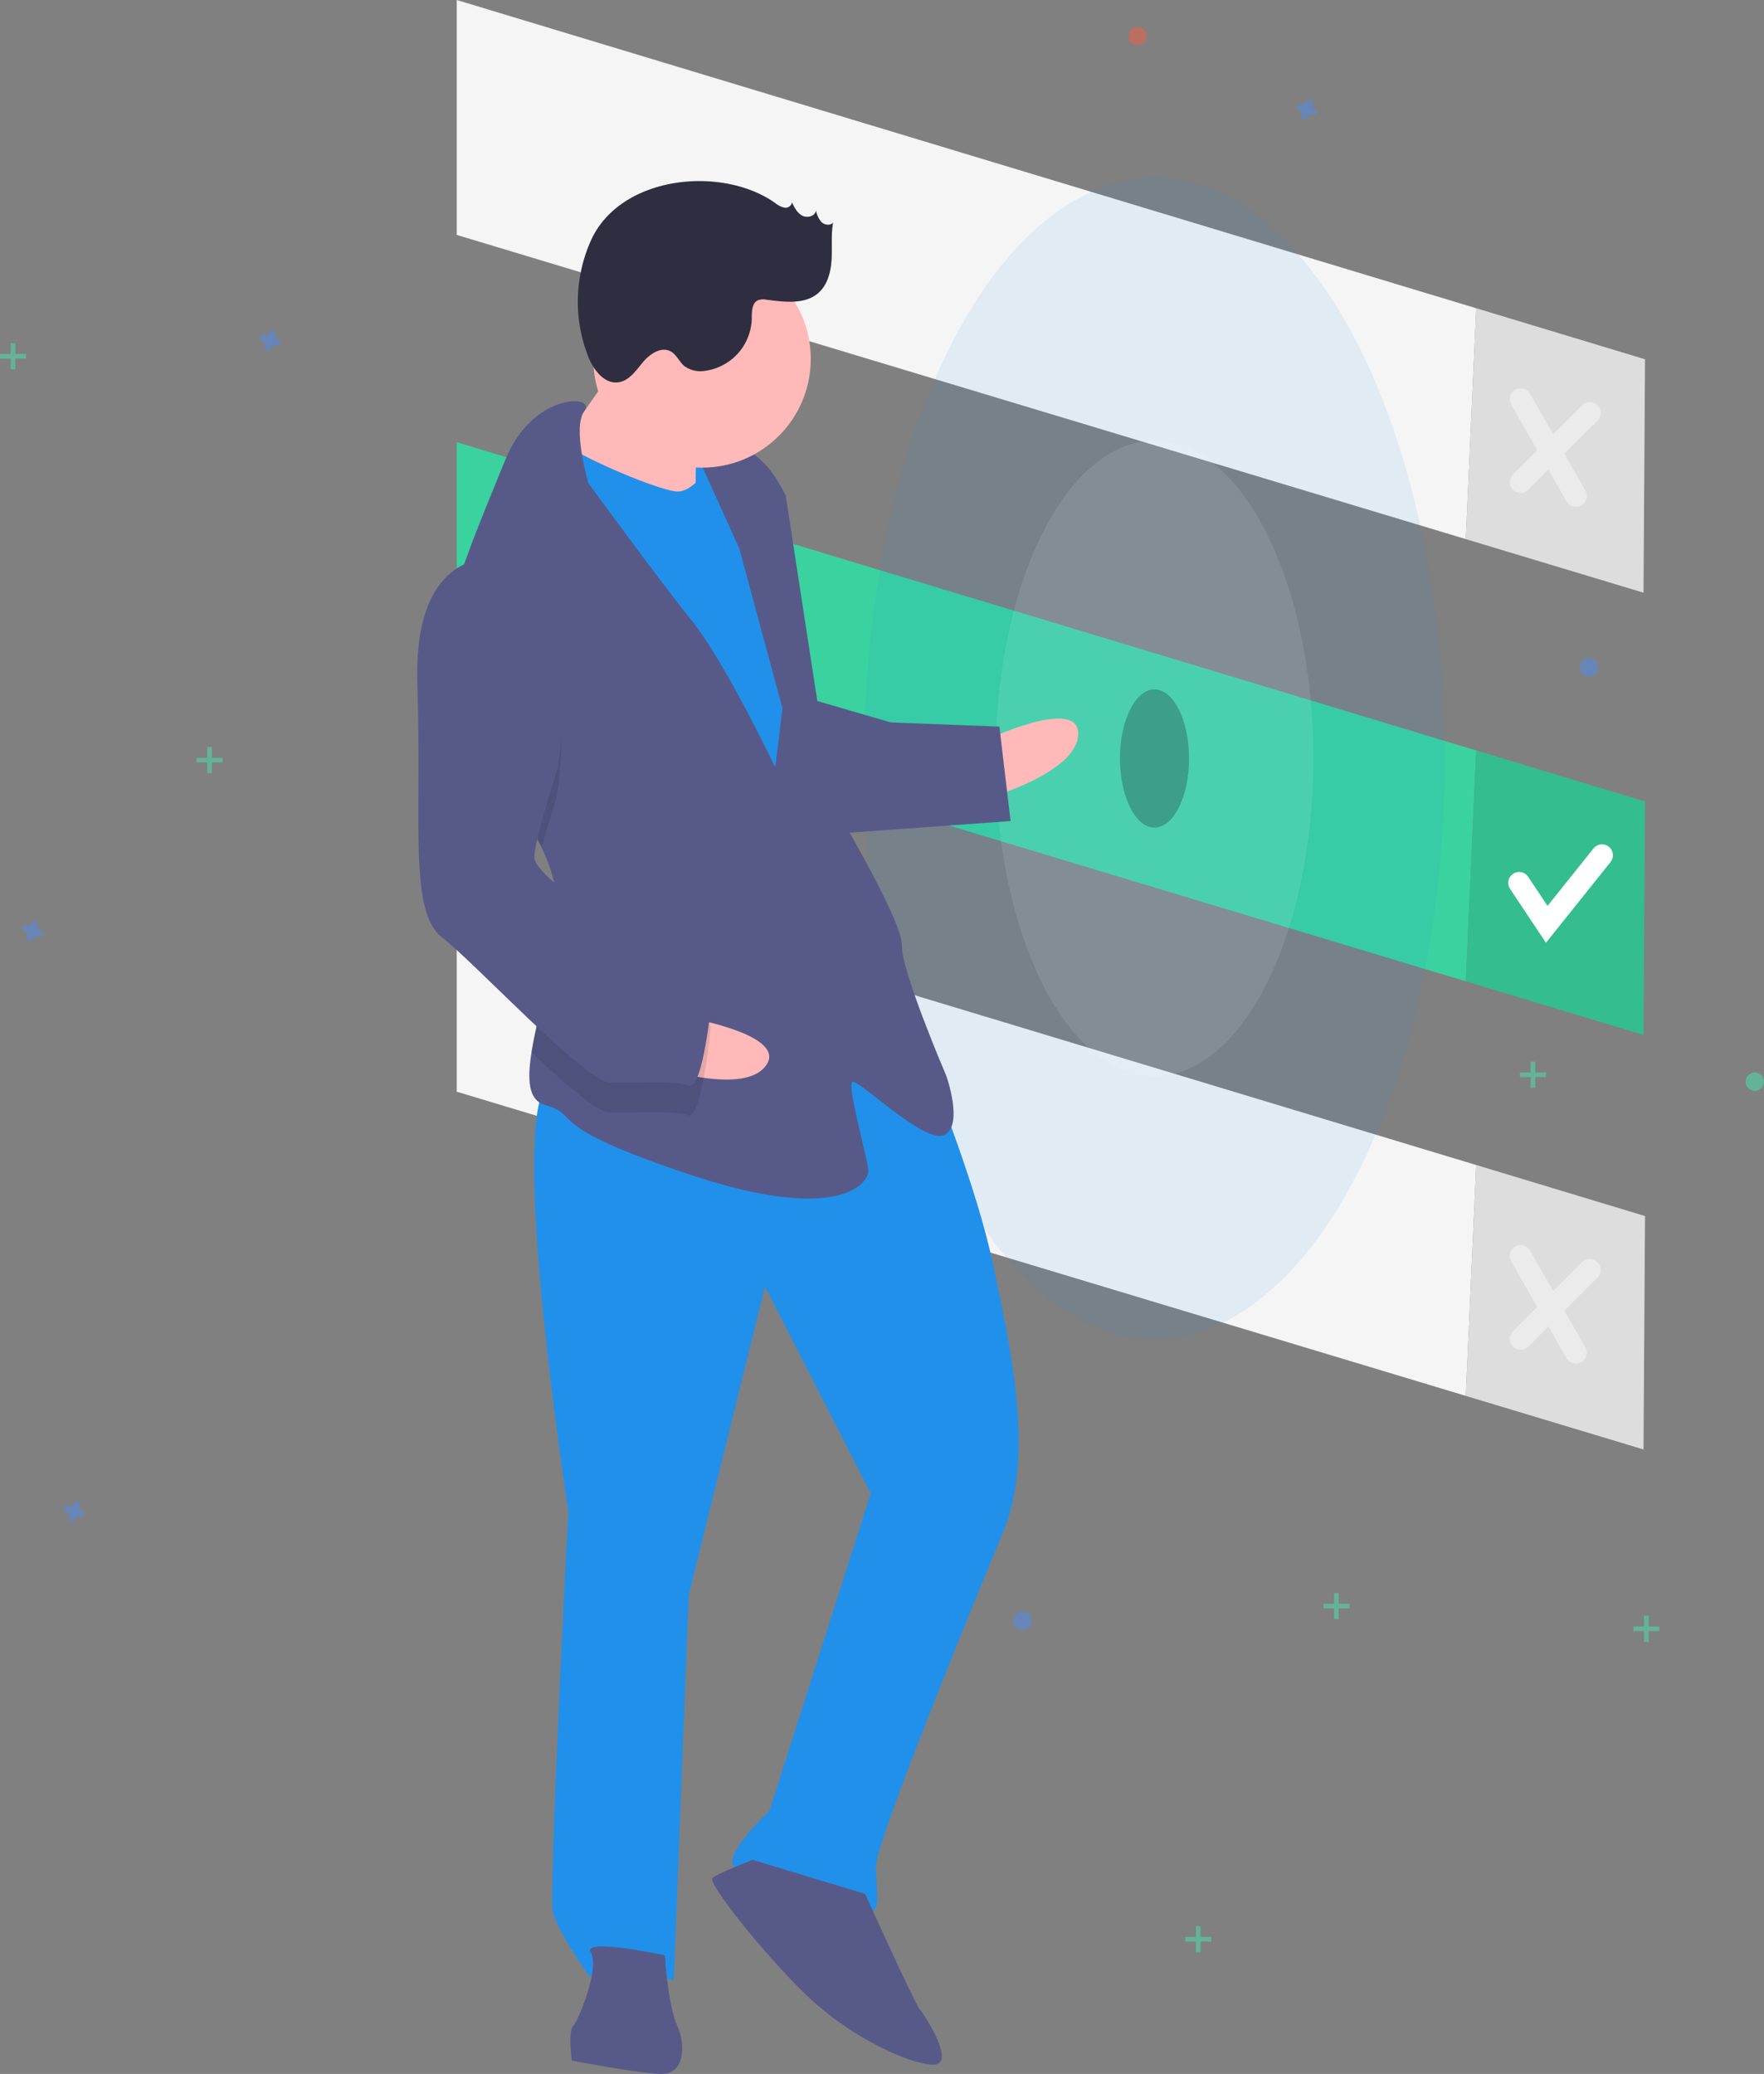 <svg id="f9bc2a0f-651a-4336-bfd5-9ca8f57cbc4d" data-name="Layer 1" xmlns="http://www.w3.org/2000/svg" width="567" height="666.546" viewBox="0 0 567 666.546"><rect x="0" y="0" width="567" height="666.546" fill="#808080" stroke="none"/><title>Choose</title><polygon points="528.756 115.473 474.496 99.068 471.159 173.268 528.262 190.48 528.756 115.473" fill="#f5f5f5"/><polygon points="146.808 0 146.808 75.501 471.159 173.268 474.496 99.068 146.808 0" fill="#f5f5f5"/><polygon points="528.756 115.473 474.496 99.068 471.159 173.268 528.262 190.48 528.756 115.473" opacity="0.1"/><polygon points="528.756 257.593 474.496 241.188 471.159 315.388 528.262 332.601 528.756 257.593" fill="#3ad29f"/><polygon points="146.808 142.12 146.808 217.621 471.159 315.388 474.496 241.188 146.808 142.12" fill="#3ad29f"/><polygon points="528.756 257.593 474.496 241.188 471.159 315.388 528.262 332.601 528.756 257.593" opacity="0.1"/><polyline points="488.291 283.747 497.174 297.07 514.939 274.864" fill="none" stroke="#fff" stroke-linecap="round" stroke-miterlimit="10" stroke-width="7"/><g opacity="0.4"><line x1="488.785" y1="128.303" x2="506.55" y2="159.392" fill="none" stroke="#fff" stroke-linecap="round" stroke-miterlimit="10" stroke-width="7"/><line x1="510.991" y1="132.744" x2="488.785" y2="154.95" fill="none" stroke="#fff" stroke-linecap="round" stroke-miterlimit="10" stroke-width="7"/></g><polygon points="528.756 390.83 474.496 374.426 471.159 448.626 528.262 465.838 528.756 390.83" fill="#f5f5f5"/><polygon points="146.808 275.358 146.808 350.859 471.159 448.626 474.496 374.426 146.808 275.358" fill="#f5f5f5"/><polygon points="528.756 390.83 474.496 374.426 471.159 448.626 528.262 465.838 528.756 390.83" opacity="0.1"/><g opacity="0.4"><line x1="488.785" y1="403.661" x2="506.55" y2="434.749" fill="none" stroke="#fff" stroke-linecap="round" stroke-miterlimit="10" stroke-width="7"/><line x1="510.991" y1="408.102" x2="488.785" y2="430.308" fill="none" stroke="#fff" stroke-linecap="round" stroke-miterlimit="10" stroke-width="7"/></g><ellipse cx="371.091" cy="243.775" rx="11.103" ry="22.206" opacity="0.3"/><ellipse cx="371.091" cy="243.775" rx="93.266" ry="186.533" fill="#2190eb" opacity="0.1"/><ellipse cx="371.091" cy="243.775" rx="51.074" ry="102.149" fill="#fff" opacity="0.1"/><g opacity="0.5"><rect x="3.454" y="110.291" width="1.48" height="8.389" fill="#47e6b1"/><rect x="319.954" y="227.018" width="1.48" height="8.389" transform="translate(235.407 -206.209) rotate(90)" fill="#47e6b1"/></g><g opacity="0.5"><rect x="528.454" y="519.291" width="1.48" height="8.389" fill="#47e6b1"/><rect x="844.954" y="636.018" width="1.48" height="8.389" transform="translate(1169.407 -322.209) rotate(90)" fill="#47e6b1"/></g><g opacity="0.5"><rect x="491.992" y="341.236" width="1.48" height="8.389" fill="#47e6b1"/><rect x="808.492" y="457.964" width="1.48" height="8.389" transform="translate(954.89 -463.802) rotate(90)" fill="#47e6b1"/></g><g opacity="0.5"><rect x="428.828" y="511.978" width="1.48" height="8.389" fill="#47e6b1"/><rect x="745.328" y="628.705" width="1.48" height="8.389" transform="translate(1062.467 -229.896) rotate(90)" fill="#47e6b1"/></g><g opacity="0.5"><rect x="384.415" y="619.061" width="1.48" height="8.389" fill="#47e6b1"/><rect x="700.915" y="735.789" width="1.48" height="8.389" transform="translate(1125.138 -78.399) rotate(90)" fill="#47e6b1"/></g><g opacity="0.5"><rect x="66.619" y="240.074" width="1.48" height="8.389" fill="#47e6b1"/><rect x="383.119" y="356.802" width="1.48" height="8.389" transform="translate(428.355 -139.59) rotate(90)" fill="#47e6b1"/></g><path d="M406.16,226.182a1.813,1.813,0,0,1-1.01-2.192.872.872,0,0,0,.039-.201h0a.909.909,0,0,0-1.634-.603h0a.871.871,0,0,0-.101.179,1.813,1.813,0,0,1-2.192,1.01.871.871,0,0,0-.201-.039h0a.909.909,0,0,0-.603,1.634h0a.872.872,0,0,0,.179.101,1.813,1.813,0,0,1,1.01,2.192.872.872,0,0,0-.039.201h0a.909.909,0,0,0,1.634.603h0a.872.872,0,0,0,.101-.179,1.813,1.813,0,0,1,2.192-1.01.872.872,0,0,0,.201.039h0a.909.909,0,0,0,.603-1.634h0A.872.872,0,0,0,406.16,226.182Z" transform="translate(-316.5 -116.727)" fill="#4d8af0" opacity="0.5"/><path d="M739.352,151.989a1.813,1.813,0,0,1-1.01-2.192.872.872,0,0,0,.039-.201h0a.909.909,0,0,0-1.634-.603h0a.872.872,0,0,0-.101.179,1.813,1.813,0,0,1-2.192,1.01.872.872,0,0,0-.201-.039h0a.909.909,0,0,0-.603,1.634h0a.871.871,0,0,0,.179.101,1.813,1.813,0,0,1,1.01,2.192.871.871,0,0,0-.039.201h0a.909.909,0,0,0,1.634.603h0a.872.872,0,0,0,.101-.179,1.813,1.813,0,0,1,2.192-1.01.871.871,0,0,0,.201.039h0a.909.909,0,0,0,.603-1.634h0A.872.872,0,0,0,739.352,151.989Z" transform="translate(-316.5 -116.727)" fill="#4d8af0" opacity="0.5"/><path d="M329.77,415.997a1.813,1.813,0,0,1-1.01-2.192.871.871,0,0,0,.039-.201h0a.909.909,0,0,0-1.634-.603h0a.871.871,0,0,0-.101.179,1.813,1.813,0,0,1-2.192,1.01.872.872,0,0,0-.201-.039h0a.909.909,0,0,0-.603,1.634h0a.871.871,0,0,0,.179.101,1.813,1.813,0,0,1,1.01,2.192.872.872,0,0,0-.039.201h0a.909.909,0,0,0,1.634.603h0a.871.871,0,0,0,.101-.179,1.813,1.813,0,0,1,2.192-1.01.872.872,0,0,0,.201.039h0a.909.909,0,0,0,.603-1.634h0A.871.871,0,0,0,329.77,415.997Z" transform="translate(-316.5 -116.727)" fill="#4d8af0" opacity="0.5"/><path d="M343.093,602.529a1.813,1.813,0,0,1-1.01-2.192.871.871,0,0,0,.039-.201h0a.909.909,0,0,0-1.634-.603h0a.871.871,0,0,0-.101.179,1.813,1.813,0,0,1-2.192,1.01.872.872,0,0,0-.201-.039h0a.909.909,0,0,0-.603,1.634h0a.871.871,0,0,0,.179.101,1.813,1.813,0,0,1,1.01,2.192.872.872,0,0,0-.039.201h0a.909.909,0,0,0,1.634.603h0a.871.871,0,0,0,.101-.179,1.813,1.813,0,0,1,2.192-1.01.871.871,0,0,0,.201.039h0A.909.909,0,0,0,343.272,602.63h0A.871.871,0,0,0,343.093,602.529Z" transform="translate(-316.5 -116.727)" fill="#4d8af0" opacity="0.5"/><circle cx="248.71" cy="134.471" r="2.961" fill="#f55f44" opacity="0.5"/><circle cx="328.653" cy="520.86" r="2.961" fill="#4d8af0" opacity="0.5"/><circle cx="510.744" cy="214.414" r="2.961" fill="#4d8af0" opacity="0.5"/><circle cx="564.039" cy="347.651" r="2.961" fill="#47e6b1" opacity="0.5"/><circle cx="365.663" cy="11.597" r="2.961" fill="#f55f44" opacity="0.5"/><rect x="531.968" y="255.181" width="22.242" height="28.597" transform="translate(758.828 443.074) rotate(-177.779)" fill="#2190eb"/><path d="M632.79,354.839s30.779-14.706,30.286-2.005S632.051,373.89,632.051,373.89Z" transform="translate(-316.5 -116.727)" fill="#ffb9b9"/><path d="M615.903,462.3s14.521,35.542,19.886,61.189,13.536,60.942,3.026,85.974-40.392,98.599-40.7,106.537,2.559,15.999-3.791,15.752-40.907-11.126-42.31-15.95,11.79-17.032,11.79-17.032l32.577-102.082L562.393,530.182l-24.516,99.215-4.802,123.828s-23.567-7.274-26.988-1.047c0,0-10.559-14.719-11.9-21.131s4.987-128.591,4.987-128.591-21.632-139.163-4.169-138.486S580.867,422.783,615.903,462.3Z" transform="translate(-316.5 -116.727)" fill="#2190eb"/><path d="M594.571,725.401s16.109,35.603,17.635,37.252,12.023,17.955,4.085,17.648-26.68-8.984-40.476-22.239-31.984-36.219-30.335-37.745,12.947-5.858,12.947-5.858Z" transform="translate(-316.5 -116.727)" fill="#575a89"/><path d="M530.208,745.164s.972,15.937,3.901,22.41,2.559,15.999-5.378,15.691-28.453-4.283-28.453-4.283-1.218-9.587.431-11.113,8.676-18.743,5.686-23.628S530.208,745.164,530.208,745.164Z" transform="translate(-316.5 -116.727)" fill="#575a89"/><path d="M518.464,227.981s-16.922,26.373-23.518,32.477,11.962,19.543,11.962,19.543l33.215,4.468s-.418-30.225,1.293-33.338S518.464,227.981,518.464,227.981Z" transform="translate(-316.5 -116.727)" fill="#ffb9b9"/><path d="M547.335,262.49s-6.843,12.454-13.193,12.208-39.196-14.239-40.599-19.064-10.88,34.557-10.88,34.557L563.035,431.631l19.605-13.549-9.499-83.045-7.802-44.821Z" transform="translate(-316.5 -116.727)" fill="#2190eb"/><path d="M490.579,389.073c3.206,6.707,5.208,13.7,4.931,20.86-.012.318-.025.635-.053.952-.761,14.693-6.173,31.686-8.115,44.044-1.409,8.865-1.008,15.336,4.18,16.856,12.577,3.668-1.834,6.289,46.826,22.485s57.152,2.216,57.275-.959-6.891-27.296-5.242-28.822,23.074,19.974,29.548,17.045.739-19.051.739-19.051-14.583-33.954-14.275-41.892-22.089-45.375-22.089-45.375L569.068,276.052s-5.858-12.947-13.734-14.842-14.411,2.621-14.411,2.621L554.103,292.961l13.905,51.417-2.326,18.989s-16.17-34.016-26.791-47.147-33.264-44.218-33.264-44.218-5.286-17.837-1.296-23.168c3.991-5.346-16.647-6.147-25.446,15.771C474.222,276.221,466.65,293.544,461.907,309.673c-4.227,14.289-6.223,27.646-2.036,35.281C466.271,356.618,482.371,371.949,490.579,389.073Z" transform="translate(-316.5 -116.727)" fill="#575a89"/><path d="M459.871,344.954c6.4,11.664,22.5,26.995,30.708,44.119,2.144-7.723,4.759-15.715,4.759-15.715s10.031-53.669-19.64-67.539a19.858,19.858,0,0,0-13.791,3.853C457.68,323.962,455.683,337.319,459.871,344.954Z" transform="translate(-316.5 -116.727)" opacity="0.1"/><path d="M577.657,341.572l25.154,7.335,34.926,1.354,3.593,30.348-57.398,4.134S569.596,344.439,577.657,341.572Z" transform="translate(-316.5 -116.727)" fill="#575a89"/><path d="M536.639,443.612s33.652,5.583,25.971,15.71-37.492-.52-37.492-.52Z" transform="translate(-316.5 -116.727)" fill="#ffb9b9"/><path d="M495.456,410.885c-.761,14.693-6.173,31.686-8.115,44.044,10.72,10.146,20.914,19.095,24.756,19.244,7.938.308,20.7-.787,25.401.985s7.458-28.33,7.458-28.33-2.806-9.648-15.321-14.904C521.187,428.371,504.994,418.728,495.456,410.885Z" transform="translate(-316.5 -116.727)" opacity="0.1"/><path d="M476.067,296.294s-26.865-4.222-25.414,40.353-2.832,73.027,7.973,81.396,45.903,46.298,53.84,46.606,20.7-.787,25.401.985,7.458-28.33,7.458-28.33-2.806-9.648-15.321-14.904-42.002-23.888-41.756-30.238,7.458-28.33,7.458-28.33S505.738,310.164,476.067,296.294Z" transform="translate(-316.5 -116.727)" fill="#575a89"/><circle cx="225.654" cy="115.353" r="34.952" fill="#ffb9b9"/><path d="M565.689,181.983a6.749,6.749,0,0,0,2.939,1.475,2.097,2.097,0,0,0,2.43-1.683c.8,1.658,1.702,3.426,3.335,4.277s4.157.137,4.393-1.689a7.706,7.706,0,0,0,1.774,3.744c1.013.966,2.85,1.21,3.734.125-.715,3.907-.274,7.926-.498,11.892s-1.282,8.171-4.278,10.778c-4.37,3.803-10.941,2.865-16.689,2.144a5.066,5.066,0,0,0-2.615.143c-2.152.917-2.055,3.913-2.084,6.252a17.373,17.373,0,0,1-15.212,16.497,8.709,8.709,0,0,1-6.472-1.58c-1.632-1.383-2.466-3.638-4.336-4.677-3.042-1.69-6.732.775-8.956,3.452s-4.416,5.969-7.862,6.459c-4.557.648-8.028-3.996-9.73-8.272A48.223,48.223,0,0,1,506.518,193.851C516.033,173.11,548.536,169.829,565.689,181.983Z" transform="translate(-316.5 -116.727)" fill="#2f2e41"/></svg>